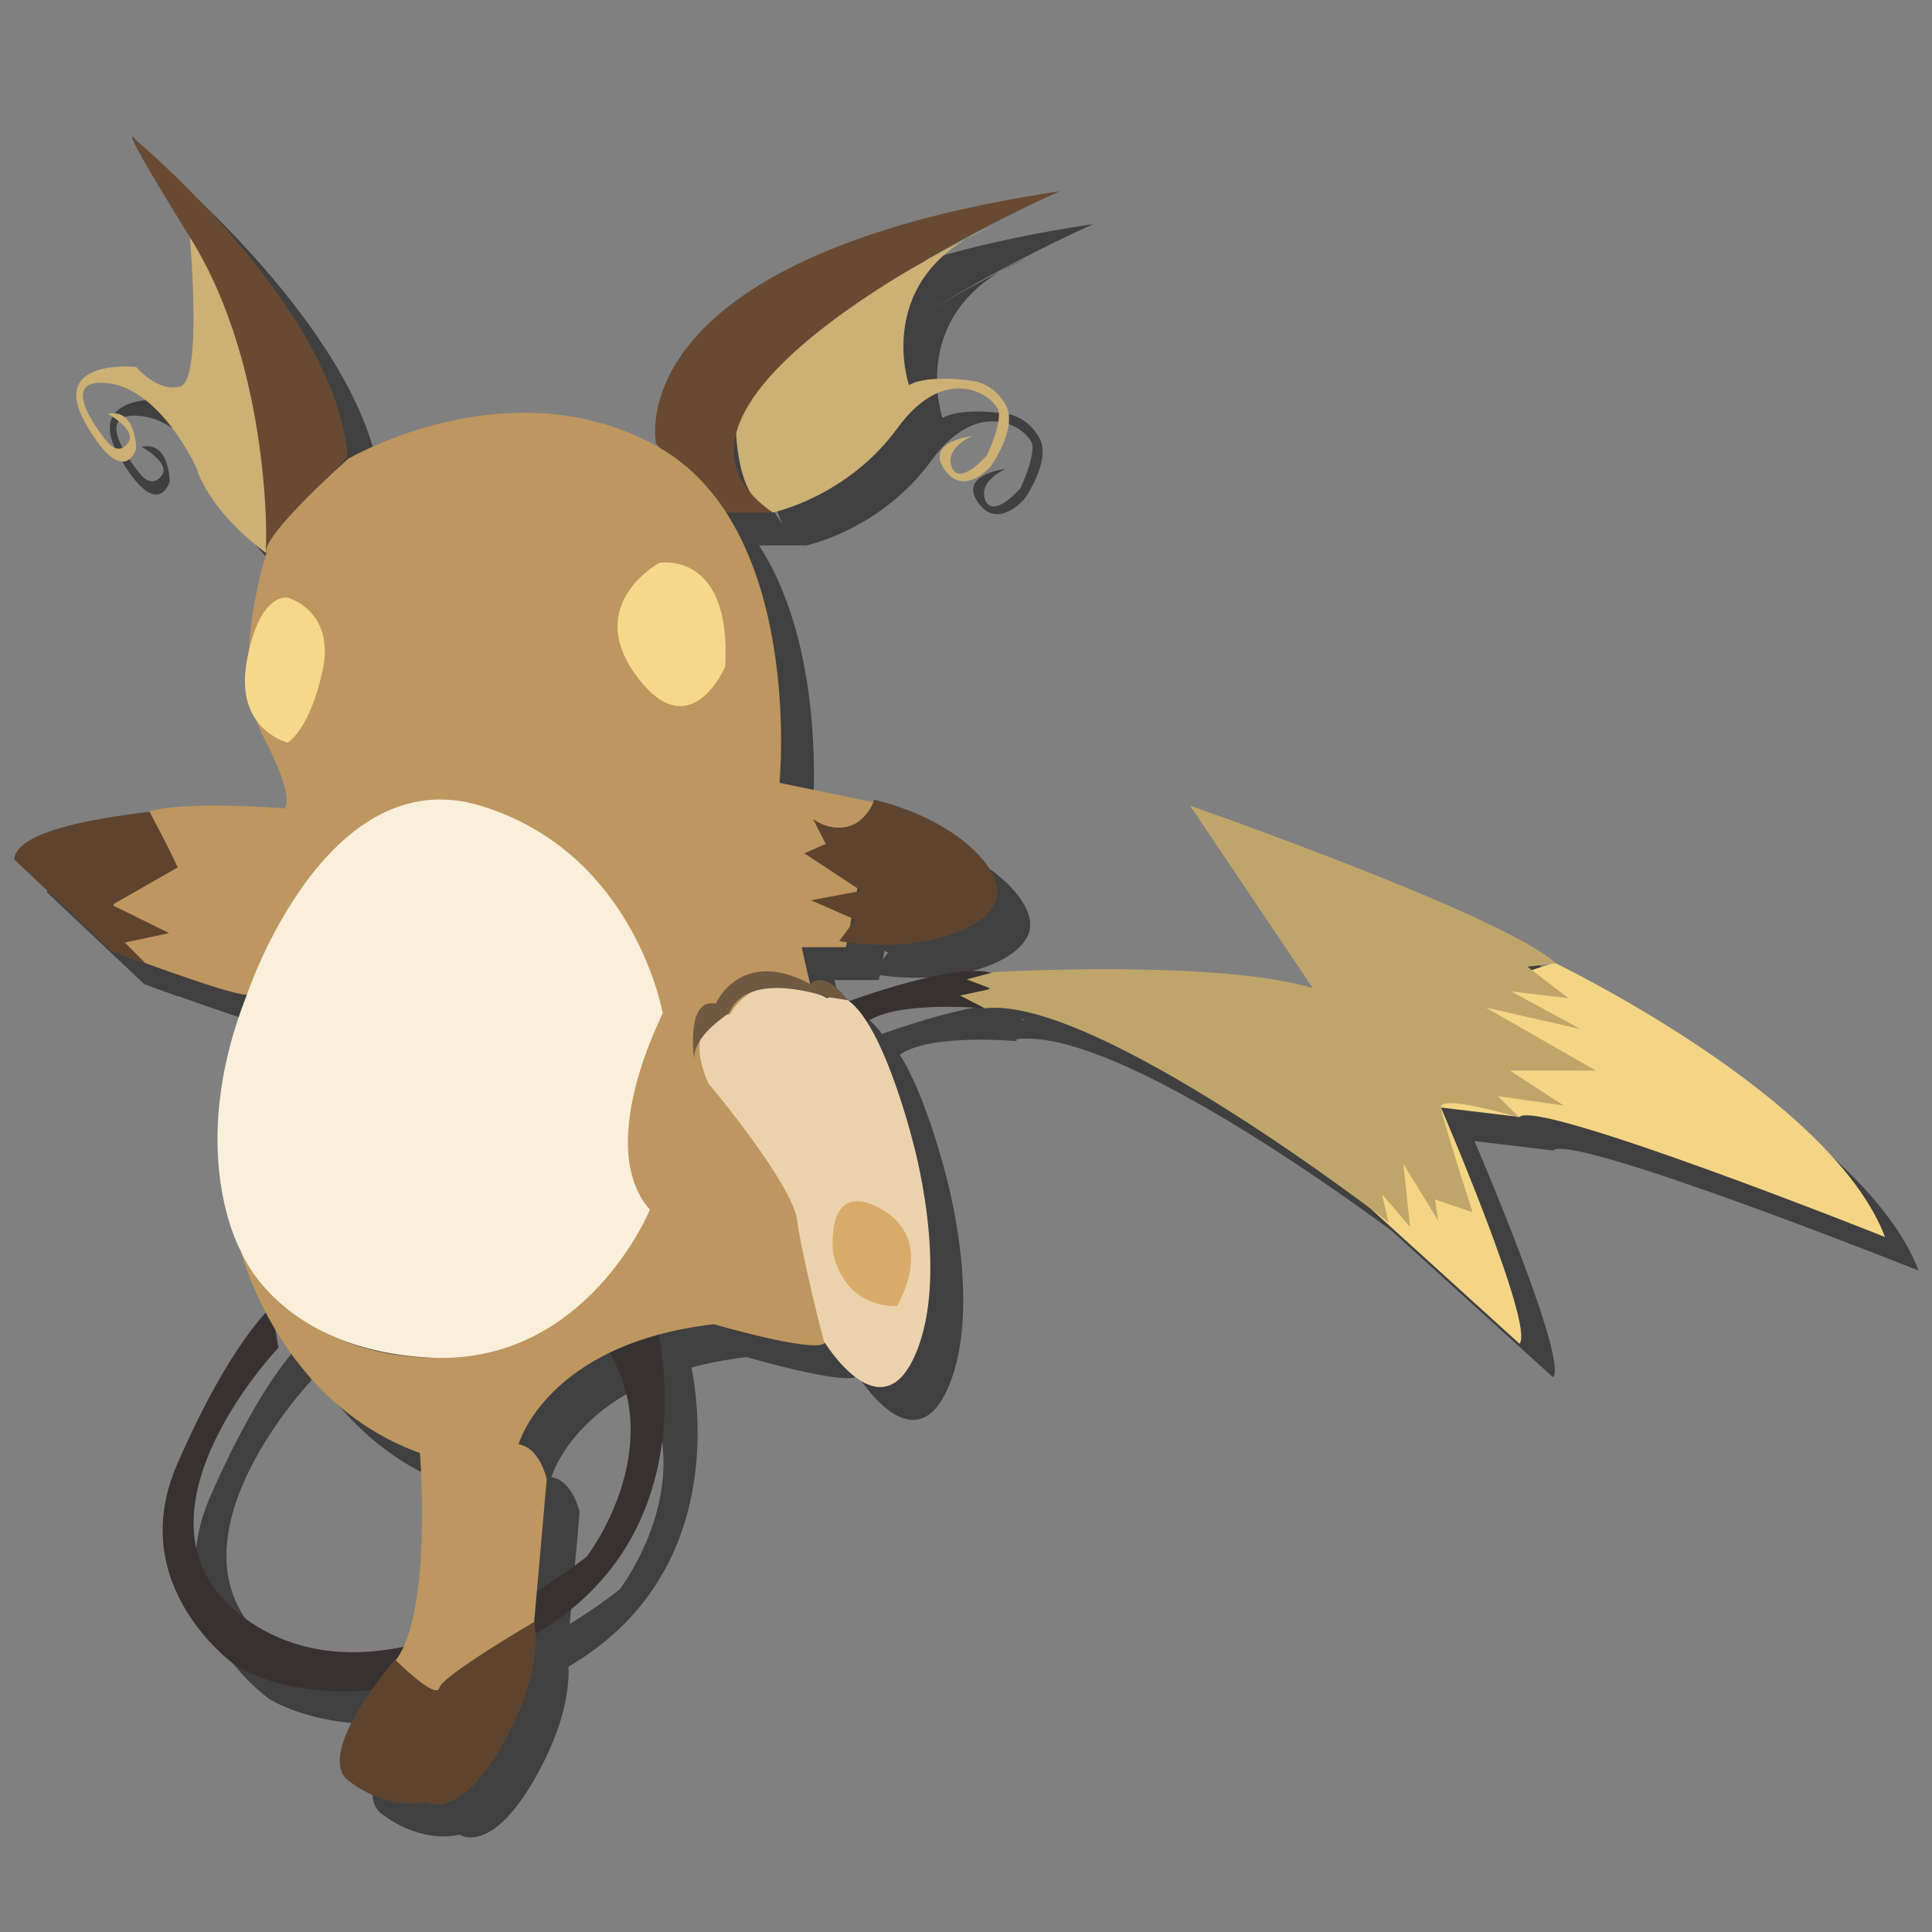 <?xml version="1.0" encoding="utf-8"?>
<!-- Generator: Adobe Illustrator 23.0.6, SVG Export Plug-In . SVG Version: 6.00 Build 0)  -->
<svg version="1.1" id="Layer_1" xmlns="http://www.w3.org/2000/svg" xmlns:xlink="http://www.w3.org/1999/xlink" x="0px" y="0px"
	 viewBox="0 0 288 288" style="enable-background:new 0 0 288 288;" xml:space="preserve">
<rect x="0" y="0" width="288" height="288" fill="#808080" stroke="none"/>
<style type="text/css">
	.st0{opacity:0.5;}
	.st1{fill:#353231;}
	.st2{fill:#F3D585;}
	.st3{fill:#C0A56B;}
	.st4{fill:#CCB074;}
	.st5{fill:#684A32;}
	.st6{fill:#BE965F;}
	.st7{fill:#5E442F;}
	.st8{fill:#F9EFDB;}
	.st9{fill:#ECD2AC;}
	.st10{fill:#6F5943;}
	.st11{fill:#D8AC68;}
	.st12{fill:#F5D88A;}
</style>
<g class="st0">
	<path d="M46.4,205.8c0,0-25.4,26.7-4.2,40.9c21.1,14.2,50.2-9.8,50.2-9.8s12.2-15.9,3.2-30.6c-8.9-14.5,35.7-52.1,35.7-52.1
		s16.4-6.1,21.6-4.2l-1.4,5.2c0,0-15-1.4-18.3,2.9c-3.2,4.2-30.6,43.6-30.6,43.6s8.9,31.5-18.3,47s-44.1,4.6-44.1,4.6
		s-16.9-11.7-8.9-30.1s14.1-23.5,14.1-23.5L46.4,205.8z"/>
	<path d="M236.7,148.5c0,0,41.3,19.8,49.3,40.9c0,0-51.7-20.6-54.5-17.9l-11.7-1.4c0,0,14.1,32.8,11.7,35.2l-35.7-32.4l19.8-17.4
		L236.7,148.5z"/>
	<path d="M153.1,149.8c0,0,33.3-1.9,47.5,2.4L182.3,125c0,0,47,16.4,54.5,23.5l-4.2,0.5l6.1,4.7l-8.5-1l10.3,5.6l-14.1-3.2l16.4,9.4
		h-12.8l8,5.2l-9.8-1.4l3.2,3.2c0,0-12.2-3.7-11.7-1.4c0.5,2.4,4.7,15.5,4.7,15.5l-5.6-1.9l0.5,3.2l-5.2-8.5l1,9.4l-4.2-5.2l1,4.2
		c0,0-43.6-33.8-60.2-31.9l-3.7-1.9l4.7-1l-3.7-1.4L153.1,149.8z"/>
	<path d="M33.3,40.4c0,0,1.9,21.1-1.4,22.1s-6.6-2.9-6.6-2.9s-13.2-1.4-7.5,8.5s7.5,3.7,7.5,3.7s0-6.1-4.2-5.2c0,0,4.4,2.4,3,4.3
		s-3,0-3,0s-8.3-9.7-0.2-8.9s13.4,12.7,13.4,12.7s1.4,5.9,10.3,12.6C44.6,87.4,46.3,55.3,33.3,40.4z"/>
	<path d="M120.2,81.3c0,0,11.1-2.3,18.6-12.6c7.5-10.3,14.9-4.4,15.1-2.3c0.2,2.3-1.8,6.4-1.8,6.4s-4,4.6-5.2,1.8
		c-1.2-2.9,3-4.7,3-4.7s-7.1,0.8-4.1,5c2.9,4.2,6.9-0.5,6.9-0.5s4-5.6,2.3-9c-1.8-3.4-4.9-3.7-4.9-3.7s-6.6-1.1-9.6,0.6
		c0,0-5.6-16.2,12.3-23.7c0,0-38.6,18.5-38.1,30.3C115.1,80.7,120.2,81.3,120.2,81.3z"/>
	<path d="M44.6,87.4c0,0,1-27.2-11.3-47s-8-14.5-8-14.5s29.6,24.9,31.5,47L44.6,87.4z"/>
	<path d="M102.8,71c0,0-6.1-27.7,60.2-37.6c0,0-68.6,30.1-42.8,47.9h-8.9L102.8,71z"/>
	<path d="M44.6,87.4c0,0-5.6,17.4-0.5,27.2s3.2,10.8,3.2,10.8s-17.4-1.4-21.6,1c-4.2,2.4-4.2,20.2-4.2,20.2s17.4,6.6,20.2,6.6
		l62,2.9c0,0-11.3,17.9-1.9,29.1c0,0-10.8,22.5-32.4,22.1c-21.6-0.4-28.6-15.9-28.6-15.9s5.6,22.5,26.7,30.1c0,0,1.9,24-3.7,31
		l2.9,8.5l10.3,1l7.5-15l1.9-21.6c0,0-1-4.7-4.2-5.2c0,0,4.2-15,29.1-17.9c0,0,14.5,4.2,16.4,2.9c1.9-1.4,1.9-1.4,1.9-1.4
		s-8-32.8-12.7-39.4c-4.7-6.6,8.9-12.2,8.9-12.2l-1.4-6.1h6.6l4.2-21.6l-14.1-2.9c0,0,3.7-38-18.3-50.2s-46,1.9-46,1.9
		S43.6,85.1,44.6,87.4z"/>
	<path d="M27.2,126C12,127.7,7.3,130.4,7,133l14.5,13.7l0,0l5.2,1.9l-3.2-3.2l6.6-1.4l-8.5-4.2l9.8-5.6
		C30,131.3,28.6,128.6,27.2,126z"/>
	<path d="M135.2,124.1c12,2.9,19.2,10.2,18.3,14.5c-0.8,4.4-10.5,8.7-23.5,6.6c0.8-1.1,1.6-2.2,2.4-3.2l-6.6-2.9l7.5-1.4l-8.5-5.6
		l3.2-1.4l-1.9-3.7c2.1,1.5,4.7,1.7,6.6,0.5C134.5,126.2,135.1,124.6,135.2,124.1z"/>
	<path d="M63.8,252.3c0,0-12.7,14.5-6.6,18.3c0,0,5.2,4.2,11.3,2.9c0,0,4.7,3.2,11.3-8.5s4.7-18.3,4.7-18.3s-13.7,8-14.1,9.8
		C69.9,258.4,63.8,252.3,63.8,252.3z"/>
	<path d="M41.7,153.2c0,0,11.7-35.2,34.8-28.2s27.2,31,27.2,31s-10.3,19.8-1.9,29.2c0,0-9.4,23-32.4,22.1c-23-1-28.6-15.9-28.6-15.9
		S32.4,176.7,41.7,153.2z"/>
	<path d="M127.7,204.8c0,0,8.5,14.1,13.7,1.9c5.2-12.2-0.5-31.9-0.5-31.9s-6.1-24.4-12.7-21.1c0,0-9.8-5.6-14.5,2.4
		c0,0-7.5,0.5-3.2,10.3c0,0,12.2,14.5,13.2,20.2C124.4,192.1,127.7,204.8,127.7,204.8z"/>
	<path d="M108.5,163c0,0-1.4-9.4,3.2-8.5c0,0,3.7-8.5,14.1-2.9c0,0,1.9-2.4,5.6,2.4l-3.2-0.5c0,0-11.7-4.2-14.5,2.4
		C113.6,156,108,159.3,108.5,163z"/>
	<path d="M129.1,191.7c0,0-1.4-11.3,7.1-6.6s2.4,14.5,2.4,14.5S131,200.2,129.1,191.7z"/>
	<path d="M103.3,88.8c0,0,10.8-1.9,9.8,15.5c0,0-5.2,12.2-13.2,1.4S103.3,88.8,103.3,88.8z"/>
	<path d="M47.8,94c0,0,7.1,1.9,5.2,10.8c-1.9,8.9-5.2,10.8-5.2,10.8s-8-1.9-6.1-12.2C43.6,93,47.8,94,47.8,94z"/>
</g>
<g>
	<path class="st1" d="M41.5,200.9c0,0-25.4,26.7-4.2,40.9s50.2-9.8,50.2-9.8s12.2-15.9,3.2-30.6c-8.9-14.5,35.7-52.1,35.7-52.1
		s16.4-6.1,21.6-4.2l-1.4,5.2c0,0-15-1.4-18.3,2.9c-3.2,4.2-30.6,43.6-30.6,43.6s8.9,31.5-18.3,47s-44.1,4.6-44.1,4.6
		s-16.9-11.7-8.9-30.1s14.1-23.5,14.1-23.5L41.5,200.9z"/>
	<path class="st2" d="M231.7,143.5c0,0,41.3,19.8,49.3,40.9c0,0-51.7-20.6-54.5-17.9l-11.7-1.4c0,0,14.1,32.8,11.7,35.2l-35.7-32.4
		l19.8-17.4L231.7,143.5z"/>
	<path class="st3" d="M148.2,144.9c0,0,33.3-1.9,47.5,2.4l-18.3-27.2c0,0,47,16.4,54.5,23.5l-4.2,0.5l6.1,4.7l-8.5-1l10.3,5.6
		l-14.1-3.2l16.4,9.4h-12.8l8,5.2l-9.8-1.4l3.2,3.2c0,0-12.2-3.7-11.7-1.4c0.5,2.4,4.7,15.5,4.7,15.5l-5.6-1.9l0.5,3.2l-5.2-8.5
		l1,9.4L206,178l1,4.2c0,0-43.6-33.8-60.2-31.9l-3.7-1.9l4.7-1l-3.7-1.4L148.2,144.9z"/>
	<path class="st4" d="M28.3,35.5c0,0,1.9,21.1-1.4,22.1s-6.6-2.9-6.6-2.9s-13.2-1.4-7.5,8.5s7.5,3.7,7.5,3.7s0-6.1-4.2-5.2
		c0,0,4.4,2.4,3,4.3c-1.4,2-3,0-3,0s-8.3-9.7-0.2-8.9s13.4,12.7,13.4,12.7s1.4,5.9,10.3,12.6C39.7,82.5,41.4,50.4,28.3,35.5z"/>
	<path class="st4" d="M115.2,76.4c0,0,11.1-2.3,18.6-12.6c7.5-10.3,14.9-4.4,15.1-2.3c0.2,2.3-1.8,6.4-1.8,6.4s-4,4.6-5.2,1.8
		c-1.2-2.9,3-4.7,3-4.7s-7.1,0.8-4.1,5c2.9,4.2,6.9-0.5,6.9-0.5s4-5.6,2.3-9c-1.8-3.4-4.9-3.7-4.9-3.7s-6.6-1.1-9.6,0.6
		c0,0-5.6-16.2,12.3-23.7c0,0-38.6,18.5-38.1,30.3C110.2,75.8,115.2,76.4,115.2,76.4z"/>
	<path class="st5" d="M39.7,82.5c0,0,1-27.2-11.3-47s-8-14.5-8-14.5S50,45.8,51.8,68L39.7,82.5z"/>
	<path class="st5" d="M97.8,66.1c0,0-6.1-27.7,60.2-37.6c0,0-68.6,30.1-42.8,47.9h-8.9L97.8,66.1z"/>
	<path class="st6" d="M39.7,82.5c0,0-5.6,17.4-0.5,27.2s3.2,10.8,3.2,10.8s-17.4-1.4-21.6,1c-4.2,2.4-4.2,20.2-4.2,20.2
		s17.4,6.6,20.2,6.6l62,2.9c0,0-11.3,17.9-1.9,29.1c0,0-10.8,22.5-32.4,22.1s-28.6-15.9-28.6-15.9s5.6,22.5,26.7,30.1
		c0,0,1.9,24-3.7,31l2.9,8.5l10.3,1l7.5-15l1.9-21.6c0,0-1-4.7-4.2-5.2c0,0,4.2-15,29.1-17.9c0,0,14.5,4.2,16.4,2.9
		c1.9-1.4,1.9-1.4,1.9-1.4s-8-32.8-12.7-39.4c-4.7-6.6,8.9-12.2,8.9-12.2l-1.4-6.1h6.6l4.2-21.6l-14.1-2.9c0,0,3.7-38-18.3-50.2
		s-46,1.9-46,1.9S38.7,80.1,39.7,82.5z"/>
	<path class="st7" d="M22.3,121c-15.1,1.8-19.9,4.4-20.2,7.1l14.5,13.7l0,0l5.2,1.9l-3.2-3.2l6.6-1.4l-8.5-4.2l9.8-5.6
		C25.1,126.3,23.7,123.7,22.3,121z"/>
	<path class="st7" d="M130.3,119.2c12,2.9,19.2,10.2,18.3,14.5c-0.8,4.4-10.5,8.7-23.5,6.6c0.8-1.1,1.6-2.2,2.4-3.2l-6.6-2.9
		l7.5-1.4l-8.5-5.6l3.2-1.4l-1.9-3.7c2.1,1.5,4.7,1.7,6.6,0.5C129.6,121.3,130.2,119.7,130.3,119.2z"/>
	<path class="st7" d="M58.9,247.4c0,0-12.7,14.5-6.6,18.3c0,0,5.2,4.2,11.3,2.9c0,0,4.7,3.2,11.3-8.5c6.6-11.7,4.7-18.3,4.7-18.3
		s-13.7,8-14.1,9.8C65,253.5,58.9,247.4,58.9,247.4z"/>
	<path class="st8" d="M36.8,148.3c0,0,11.7-35.2,34.8-28.2c23.1,7,27.2,31,27.2,31s-10.3,19.8-1.9,29.2c0,0-9.4,23-32.4,22.1
		c-23-1-28.6-15.9-28.6-15.9S27.5,171.8,36.8,148.3z"/>
	<path class="st9" d="M122.8,199.9c0,0,8.5,14.1,13.7,1.9s-0.5-31.9-0.5-31.9s-6.1-24.4-12.7-21.1c0,0-9.8-5.6-14.5,2.4
		c0,0-7.5,0.5-3.2,10.3c0,0,12.2,14.5,13.2,20.2C119.5,187.2,122.8,199.9,122.8,199.9z"/>
	<path class="st10" d="M103.5,158.1c0,0-1.4-9.4,3.2-8.5c0,0,3.7-8.5,14.1-2.9c0,0,1.9-2.4,5.6,2.4l-3.2-0.5c0,0-11.7-4.2-14.5,2.4
		C108.7,151.1,103.1,154.4,103.5,158.1z"/>
	<path class="st11" d="M124.2,186.8c0,0-1.4-11.3,7.1-6.6c8.5,4.7,2.4,14.5,2.4,14.5S126.1,195.3,124.2,186.8z"/>
	<path class="st12" d="M98.3,83.9c0,0,10.8-1.9,9.8,15.5c0,0-5.2,12.2-13.2,1.4S98.3,83.9,98.3,83.9z"/>
	<path class="st12" d="M42.9,89.1c0,0,7.1,1.9,5.2,10.8s-5.2,10.8-5.2,10.8s-8-1.9-6.1-12.2C38.7,88.1,42.9,89.1,42.9,89.1z"/>
</g>
</svg>
